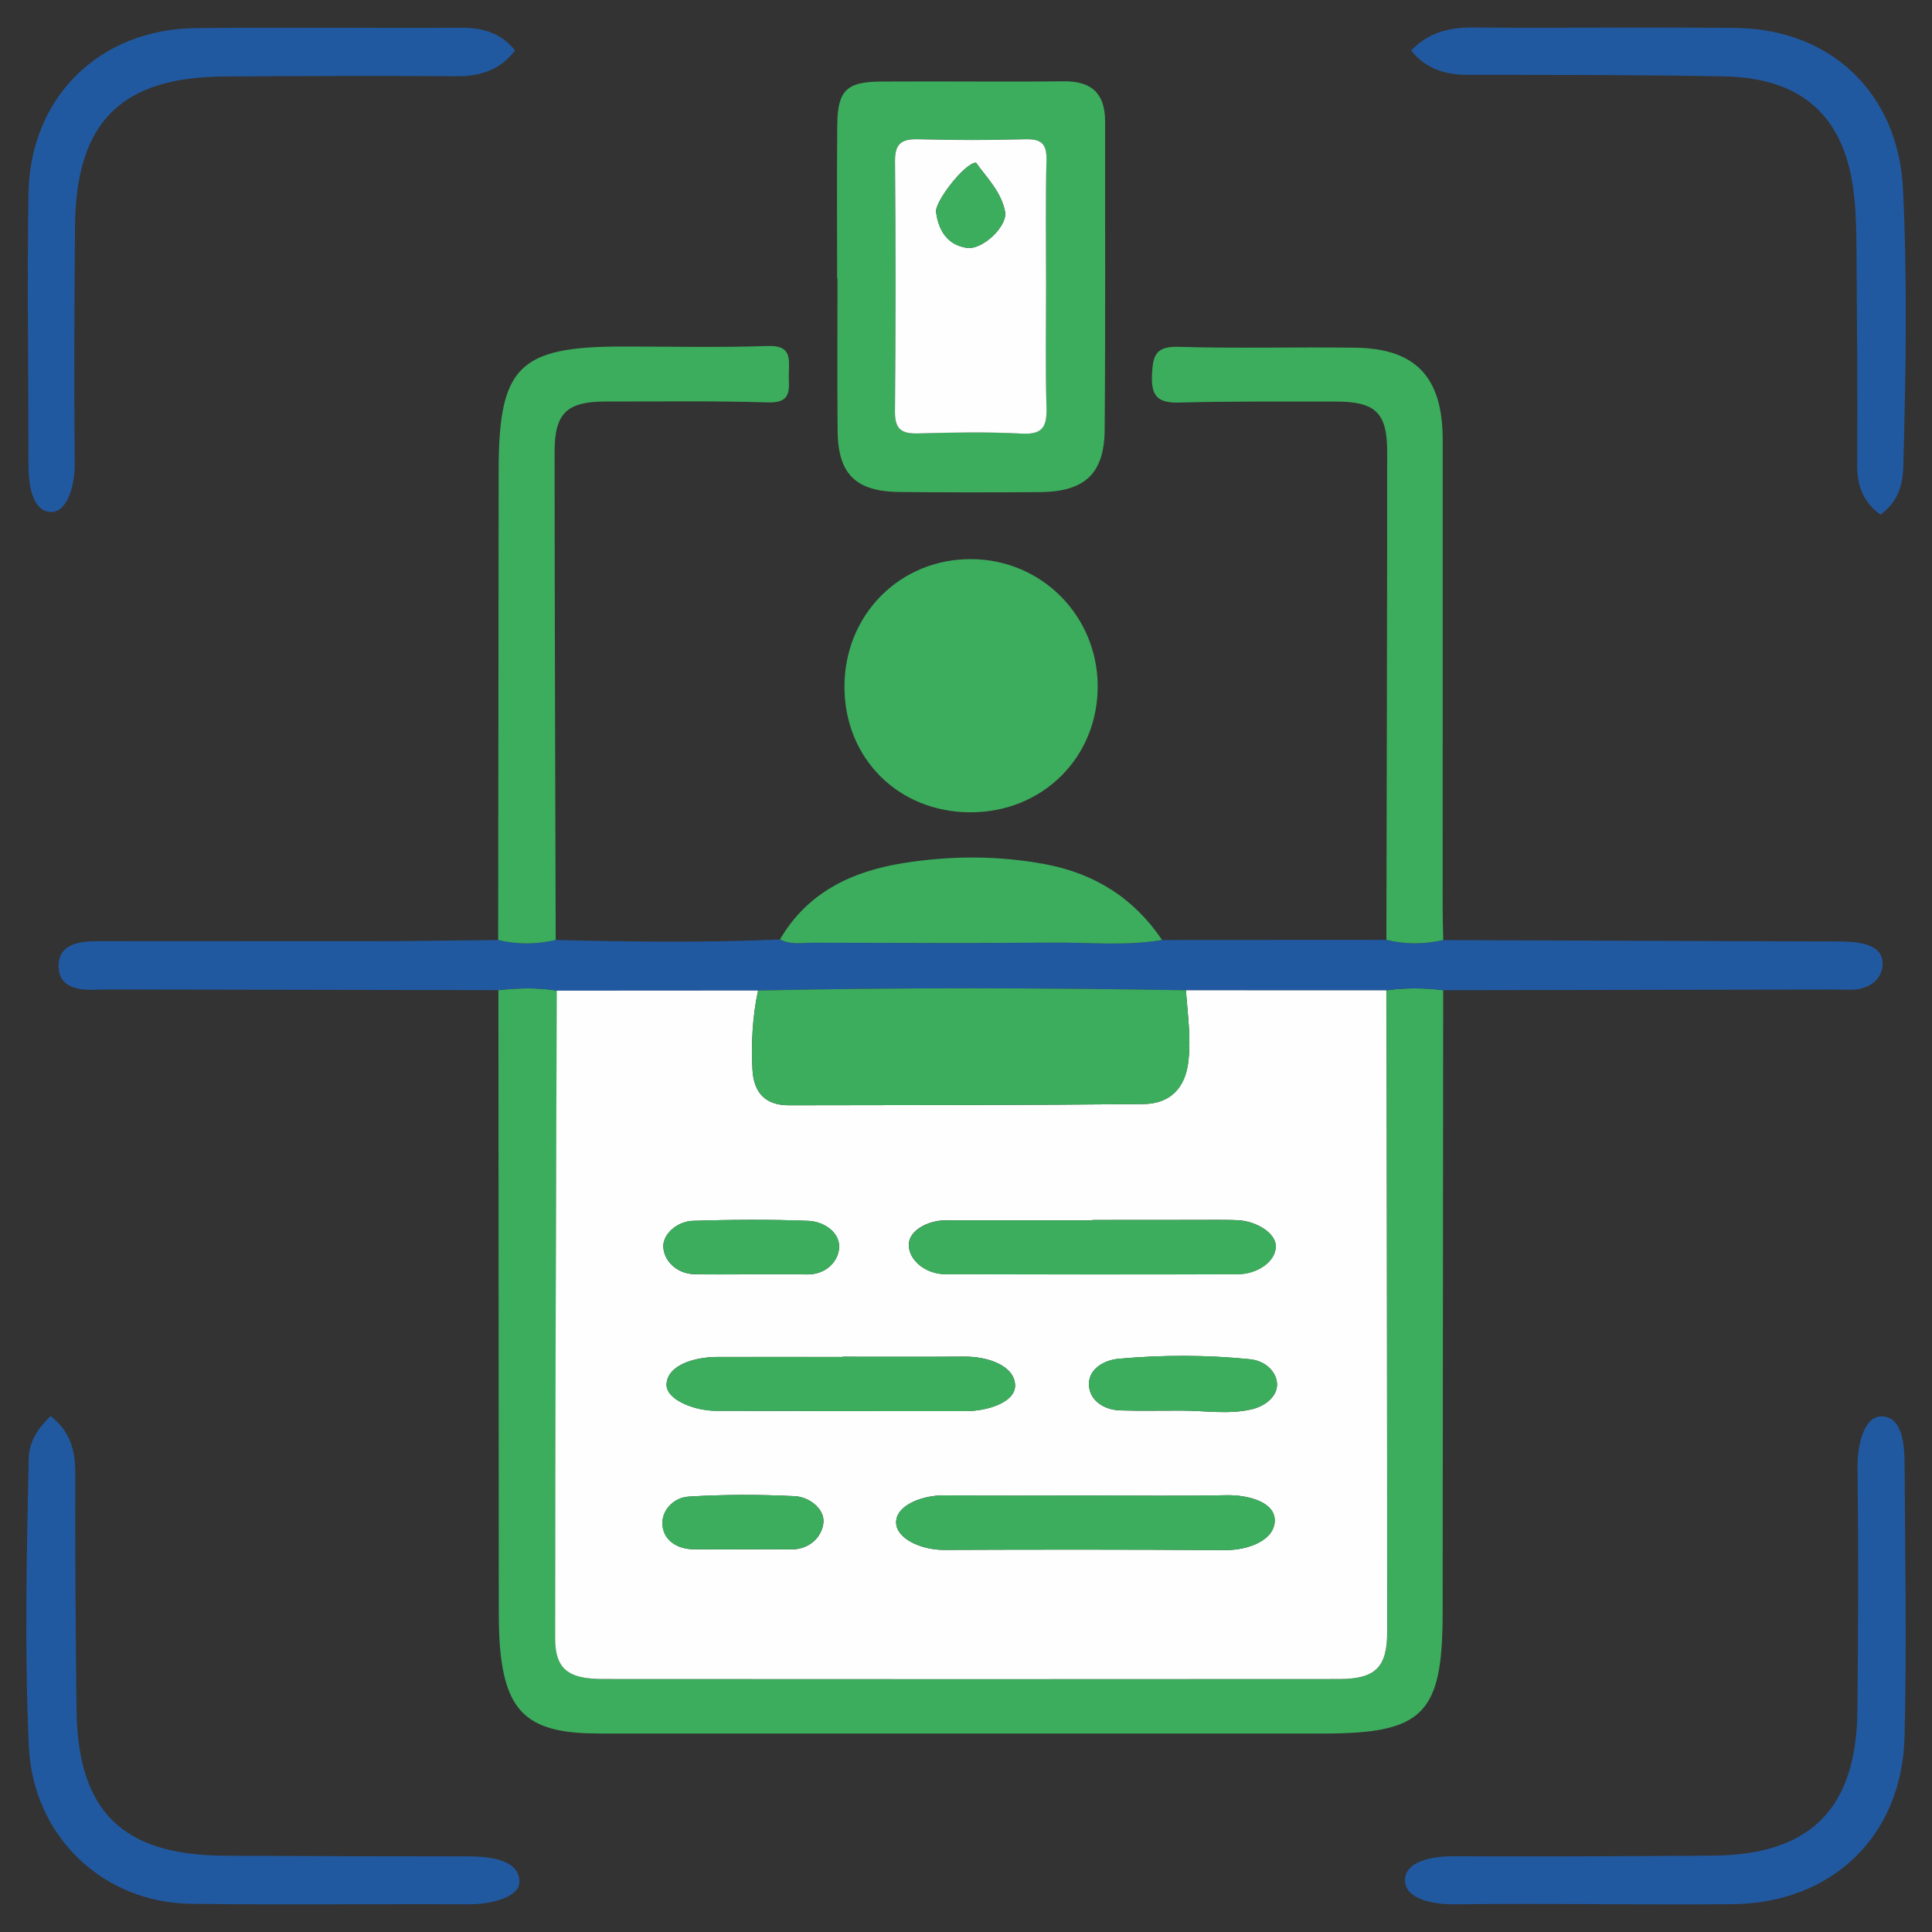 <?xml version="1.0" encoding="utf-8"?>
<!-- Generator: Adobe Illustrator 28.3.0, SVG Export Plug-In . SVG Version: 6.00 Build 0)  -->
<svg version="1.1" id="Capa_1" xmlns="http://www.w3.org/2000/svg" xmlns:xlink="http://www.w3.org/1999/xlink" x="0px" y="0px"
	 viewBox="0 0 316 316" style="enable-background:new 0 0 316 316;" xml:space="preserve">
<rect x="0" y="0" width="316" height="316" fill="#333333" stroke="none"/>
<style type="text/css">
	.st0{fill:#3CAD5D;}
	.st1{fill:#2159A1;}
	.st2{fill:#FEFEFF;}
</style>
<g>
	<path class="st0" d="M236.05,161.96c-0.03,33.98-0.06,67.96-0.09,101.94c-0.02,16.46-3.16,19.63-19.47,19.64
		c-38.65,0.01-77.29,0-115.94,0c-1.5,0-3,0.01-4.5-0.04c-9.59-0.35-13.16-3.63-14.18-13.13c-0.26-2.48-0.29-4.99-0.29-7.48
		c-0.03-33.65-0.05-67.29-0.06-100.94c3.19-0.34,6.38-0.45,9.56,0.08c-0.11,35.3-0.26,70.59-0.26,105.89c0,5.08,2.13,6.7,7.82,6.7
		c40.14,0.03,80.27,0.03,120.41,0c5.9,0,7.86-1.85,7.86-7.73c0-34.97-0.09-69.94-0.14-104.91
		C229.85,161.55,232.95,161.58,236.05,161.96z"/>
	<path class="st1" d="M236.05,161.96c-3.1-0.38-6.2-0.42-9.3,0.02c-10.93,0-21.85,0-32.78-0.01c-23.32-0.4-46.65-0.48-69.97,0.04
		c-10.98,0.01-21.95,0.01-32.93,0.02c-3.18-0.53-6.37-0.42-9.56-0.08c-21.12-0.04-42.23-0.07-63.35-0.11
		c-0.83,0-1.66,0.01-2.49,0.04c-2.84,0.09-5.93-0.3-6.08-3.64c-0.16-3.67,3.09-4.28,6.06-4.29c14.8-0.04,29.6,0.02,44.4,0
		c7.14-0.01,14.29-0.13,21.43-0.2c3.14,0.75,6.27,0.72,9.41-0.01c12.23,0.31,24.46,0.46,36.68-0.08c1.72,0.92,3.58,0.53,5.37,0.54
		c13.1,0.03,26.2,0.1,39.3-0.02c5.94-0.05,11.9,0.59,17.82-0.43c12.23-0.01,24.45-0.01,36.68-0.02c3.1,0.77,6.2,0.74,9.3,0.03
		c20.98,0.07,41.96,0.15,62.94,0.23c1.66,0.01,3.34-0.04,4.97,0.21c2.06,0.32,4.14,1.21,3.97,3.66c-0.15,2.13-1.78,3.55-3.96,3.92
		c-1.13,0.19-2.32,0.07-3.48,0.07C279.01,161.89,257.53,161.93,236.05,161.96z"/>
	<path class="st0" d="M136.92,45.51c0-8.32-0.05-16.64,0.02-24.97c0.04-5.68,1.46-7.16,7.08-7.2c9.99-0.07,19.97,0.07,29.96-0.04
		c4.6-0.05,6.78,2.03,6.77,6.57c-0.02,16.81,0.07,33.62-0.07,50.43c-0.06,7.21-3.28,10.13-10.61,10.19
		c-7.66,0.06-15.31,0.06-22.97-0.02c-7.14-0.08-10.03-2.93-10.1-9.99c-0.08-8.32-0.02-16.64-0.02-24.97
		C136.95,45.51,136.93,45.51,136.92,45.51z M171.1,46.62c0-6.82-0.1-13.65,0.05-20.47c0.06-2.65-0.85-3.45-3.44-3.38
		c-5.82,0.16-11.65,0.16-17.47,0c-2.7-0.07-3.88,0.62-3.86,3.58c0.12,13.65,0.13,27.29-0.01,40.94c-0.03,2.96,1.11,3.67,3.81,3.59
		c5.65-0.15,11.33-0.27,16.97,0.03c3.54,0.19,4.08-1.31,4-4.33C170.98,59.94,171.1,53.28,171.1,46.62z"/>
	<path class="st0" d="M158.61,132.86c-11.73-0.07-20.49-8.86-20.49-20.55c0-11.81,9.14-20.96,20.82-20.86
		c11.43,0.1,20.52,9.23,20.6,20.69C179.61,123.89,170.47,132.94,158.61,132.86z"/>
	<path class="st0" d="M90.89,153.74c-3.14,0.73-6.27,0.76-9.41,0.01c0.03-25.62,0.05-51.25,0.08-76.87
		c0.02-16.87,3.3-20.17,20.06-20.2c7.99-0.01,15.98,0.19,23.96-0.09c3.71-0.13,3.55,1.88,3.44,4.35c-0.1,2.36,0.83,5.01-3.4,4.88
		c-8.81-0.28-17.63-0.13-26.45-0.15c-6.42-0.01-8.46,1.83-8.46,8.22C90.72,100.5,90.82,127.12,90.89,153.74z"/>
	<path class="st0" d="M236.06,153.75c-3.1,0.71-6.21,0.74-9.3-0.03c0.05-26.62,0.13-53.23,0.13-79.85c0-6.42-1.98-8.21-8.48-8.19
		c-8.48,0.02-16.97-0.07-25.45,0.16c-3.37,0.09-4.69-0.81-4.54-4.41c0.13-3.16,0.49-4.82,4.32-4.7c9.64,0.28,19.3,0.01,28.94,0.14
		c9.89,0.14,14.28,4.8,14.29,15.05c0.02,25.45-0.01,50.91-0.01,76.36C235.96,150.09,236.02,151.92,236.06,153.75z"/>
	<path class="st1" d="M8.26,231.6c3.3,2.59,4.07,5.73,4.05,9.47c-0.07,12.8,0.08,25.61,0.2,38.41c0.16,16.72,7.43,23.95,24.16,24.04
		c13.31,0.07,26.61,0.11,39.92,0.11c3.61,0,8.29,0.58,8.37,4.07c0.06,2.66-4.73,3.79-8.29,3.77c-15.13-0.08-30.27,0.12-45.4-0.08
		c-14.58-0.19-25.88-11.16-26.55-25.75c-0.71-15.62-0.36-31.26-0.03-46.89C4.73,235.84,6.1,233.77,8.26,231.6z"/>
	<path class="st1" d="M307.57,84.18c-2.78-2.02-3.83-4.69-3.81-8.14c0.08-11.82-0.03-23.65-0.11-35.47
		c-0.02-2.83-0.08-5.67-0.38-8.47c-1.36-12.87-8.27-19.36-21.33-19.61c-13.98-0.27-27.97-0.23-41.96-0.25
		c-3.7-0.01-6.82-1.04-9.18-3.98c2.85-2.94,6.2-3.79,10.07-3.76c14.32,0.11,28.64-0.08,42.96,0.07
		c15.72,0.17,26.68,10.75,27.43,26.42c0.72,15.14,0.46,30.3,0.04,45.45C311.2,79.72,310.2,82.25,307.57,84.18z"/>
	<path class="st1" d="M261.41,311.44c-7.82,0-15.64-0.07-23.45,0.03c-3.54,0.04-8.09-0.84-8.15-3.87c-0.07-3.15,4.39-4.01,7.95-3.99
		c14.14,0.06,28.28,0,42.41-0.1c15.9-0.11,23.46-7.65,23.63-23.65c0.14-13.3,0.18-26.61,0.02-39.92c-0.04-3.66,1.09-8.21,3.82-8.27
		c3.56-0.07,3.86,4.64,3.88,7.98c0.07,14.8,0.36,29.61-0.01,44.4c-0.4,16.31-11.91,27.24-28.14,27.4
		c-7.32,0.07-14.64,0.01-21.96,0.01C261.41,311.45,261.41,311.45,261.41,311.44z"/>
	<path class="st1" d="M84.24,8.24c-2.44,3.21-5.66,4.26-9.6,4.23c-12.66-0.1-25.32-0.04-37.97,0.04C19.77,12.61,12.41,20,12.27,37
		c-0.11,12.99-0.17,25.98-0.05,38.97c0.03,3.49-1.26,7.75-3.77,7.77c-3.1,0.02-3.79-4.27-3.79-7.58c0.01-14.82-0.24-29.64,0-44.46
		C4.9,15.94,16.22,4.78,31.96,4.6c14.49-0.16,28.98,0.02,43.47-0.06C78.96,4.52,81.94,5.39,84.24,8.24z"/>
	<path class="st0" d="M190.07,153.74c-5.92,1.02-11.88,0.38-17.82,0.43c-13.1,0.12-26.2,0.05-39.3,0.02c-1.8,0-3.66,0.38-5.37-0.54
		c4.48-7.69,11.72-11.11,20.04-12.46c7.75-1.25,15.57-1.29,23.34,0.16C179.01,142.86,185.46,146.89,190.07,153.74z"/>
	<path class="st2" d="M193.97,161.97c10.93,0,21.85,0.01,32.78,0.01c0.06,34.97,0.14,69.94,0.14,104.91c0,5.88-1.96,7.72-7.86,7.73
		c-40.14,0.03-80.27,0.03-120.41,0c-5.69,0-7.82-1.62-7.82-6.7c0-35.3,0.16-70.59,0.26-105.89c10.98-0.01,21.95-0.01,32.93-0.02
		c-0.92,4.26-1.14,8.57-0.92,12.91c0.19,3.76,2.07,5.87,5.97,5.86c19.32-0.04,38.63-0.01,57.95-0.2c4.37-0.04,6.92-2.57,7.4-7.16
		C194.8,169.56,194.24,165.78,193.97,161.97z M178.06,244.61c-7.83,0-15.65,0.07-23.48-0.03c-3.68-0.05-7.94,1.57-8.01,4.35
		c-0.07,2.71,4.1,4.59,7.8,4.57c15.32-0.06,30.64-0.07,45.96,0.04c3.9,0.03,8.11-1.63,8.17-4.8c0.06-3.07-4.32-4.25-7.96-4.18
		C193.04,244.71,185.55,244.61,178.06,244.61z M137.81,221.91c0,0.01,0,0.02,0,0.03c-6.82,0-13.64-0.01-20.46,0
		c-3.67,0.01-8.17,1.28-8.33,4.46c-0.12,2.5,4.48,4.34,8.06,4.35c13.64,0.03,27.28,0.06,40.92,0.05c3.49,0,8.11-1.44,8.03-4.23
		c-0.08-3.2-4.47-4.71-8.25-4.68C151.12,221.94,144.47,221.91,137.81,221.91z M178.69,199.54c0,0.02,0,0.03,0,0.05
		c-7.98,0-15.97-0.01-23.95,0c-2.95,0-6.08,1.64-6.1,4c-0.02,2.49,2.71,4.8,5.95,4.81c15.97,0.04,31.93,0.06,47.9,0
		c3.08-0.01,6.16-2,6.18-4.56c0.01-2.14-3.11-4.06-6.04-4.25c-1.16-0.07-2.33-0.06-3.49-0.07
		C192.32,199.54,185.51,199.54,178.69,199.54z M193.21,230.72c3.81-0.01,7.65,0.66,11.44-0.19c2.27-0.51,4.33-2.13,4.22-4.22
		c-0.1-1.97-1.9-3.74-4.44-3.99c-7.14-0.72-14.26-0.72-21.4-0.08c-2.68,0.24-4.88,1.78-4.92,4.06c-0.04,2.64,2.31,4.3,5.14,4.39
		C186.56,230.79,189.89,230.71,193.21,230.72z M123,208.43c2.98,0,5.96-0.06,8.94,0.02c3.04,0.07,5.12-2.02,5.3-4.28
		c0.21-2.56-2.45-4.37-5.01-4.48c-6.28-0.25-12.59-0.2-18.88-0.01c-2.53,0.07-4.9,2.11-4.86,4.19c0.05,2.28,2.14,4.46,5.06,4.54
		C116.7,208.49,119.85,208.42,123,208.43z M121.4,253.41c2.66,0,5.32-0.03,7.98,0.01c3.03,0.05,5.07-2.06,5.3-4.35
		c0.23-2.27-2.31-4.23-4.65-4.35c-5.79-0.29-11.62-0.29-17.41,0.07c-2.41,0.15-4.5,2.25-4.25,4.74c0.24,2.45,2.42,3.84,5.06,3.87
		C116.08,253.43,118.74,253.41,121.4,253.41z"/>
	<path class="st0" d="M193.97,161.97c0.27,3.81,0.83,7.59,0.43,11.45c-0.48,4.59-3.04,7.11-7.4,7.16
		c-19.32,0.19-38.63,0.16-57.95,0.2c-3.9,0.01-5.77-2.1-5.97-5.86c-0.22-4.34,0-8.65,0.92-12.91
		C147.32,161.5,170.65,161.58,193.97,161.97z"/>
	<path class="st2" d="M171.1,46.62c0,6.66-0.12,13.32,0.06,19.97c0.08,3.02-0.46,4.52-4,4.33c-5.64-0.3-11.32-0.19-16.97-0.03
		c-2.7,0.07-3.84-0.63-3.81-3.59c0.13-13.65,0.13-27.29,0.01-40.94c-0.03-2.96,1.16-3.66,3.86-3.58c5.82,0.16,11.65,0.16,17.47,0
		c2.59-0.07,3.5,0.73,3.44,3.38C171,32.97,171.1,39.8,171.1,46.62z M159.64,26.61c-1.8-0.01-6.74,6.34-6.53,8.06
		c0.37,2.99,1.84,5.41,5.04,5.87c2.56,0.37,6.7-3.58,6.24-5.94C163.74,31.31,161.32,28.98,159.64,26.61z"/>
	<path class="st0" d="M178.06,244.61c7.49,0,14.99,0.1,22.48-0.05c3.64-0.07,8.02,1.1,7.96,4.18c-0.06,3.17-4.26,4.82-8.17,4.8
		c-15.32-0.11-30.64-0.1-45.96-0.04c-3.71,0.01-7.87-1.87-7.8-4.57c0.07-2.77,4.33-4.4,8.01-4.35
		C162.4,244.68,170.23,244.61,178.06,244.61z"/>
	<path class="st0" d="M137.81,221.91c6.66,0,13.31,0.03,19.97-0.01c3.78-0.02,8.17,1.49,8.25,4.68c0.07,2.79-4.54,4.23-8.03,4.23
		c-13.64,0.01-27.28-0.02-40.92-0.05c-3.58-0.01-8.18-1.85-8.06-4.35c0.16-3.18,4.66-4.46,8.33-4.46c6.82-0.02,13.64,0,20.46,0
		C137.81,221.94,137.81,221.93,137.81,221.91z"/>
	<path class="st0" d="M178.69,199.54c6.82,0,13.64,0,20.46,0c1.16,0,2.33-0.01,3.49,0.07c2.93,0.19,6.05,2.11,6.04,4.25
		c-0.02,2.56-3.09,4.55-6.18,4.56c-15.97,0.06-31.93,0.04-47.9,0c-3.24-0.01-5.97-2.32-5.95-4.81c0.02-2.37,3.14-4,6.1-4
		c7.98-0.01,15.97,0,23.95,0C178.69,199.58,178.69,199.56,178.69,199.54z"/>
	<path class="st0" d="M193.21,230.71c-3.32-0.01-6.64,0.07-9.96-0.03c-2.83-0.09-5.18-1.74-5.14-4.39c0.04-2.28,2.24-3.82,4.92-4.06
		c7.14-0.64,14.27-0.64,21.4,0.08c2.54,0.26,4.33,2.03,4.44,3.99c0.11,2.09-1.96,3.71-4.22,4.22
		C200.86,231.39,197.02,230.71,193.21,230.71z"/>
	<path class="st0" d="M123,208.42c-3.15,0-6.3,0.06-9.44-0.02c-2.92-0.08-5.01-2.26-5.06-4.54c-0.04-2.08,2.33-4.12,4.86-4.19
		c6.29-0.18,12.59-0.24,18.88,0.01c2.57,0.1,5.22,1.92,5.01,4.48c-0.18,2.26-2.26,4.36-5.3,4.28
		C128.96,208.37,125.98,208.43,123,208.42z"/>
	<path class="st0" d="M121.39,253.41c-2.66,0-5.32,0.02-7.98-0.01c-2.64-0.03-4.82-1.42-5.06-3.87c-0.25-2.49,1.84-4.59,4.25-4.74
		c5.79-0.36,11.62-0.36,17.41-0.07c2.34,0.12,4.88,2.08,4.65,4.35c-0.23,2.28-2.27,4.39-5.3,4.35
		C126.71,253.38,124.05,253.41,121.39,253.41z"/>
	<path class="st0" d="M159.64,26.61c1.68,2.37,4.1,4.7,4.75,8c0.46,2.36-3.68,6.31-6.24,5.94c-3.2-0.46-4.68-2.88-5.04-5.87
		C152.9,32.95,157.83,26.61,159.64,26.61z"/>
</g>
</svg>
